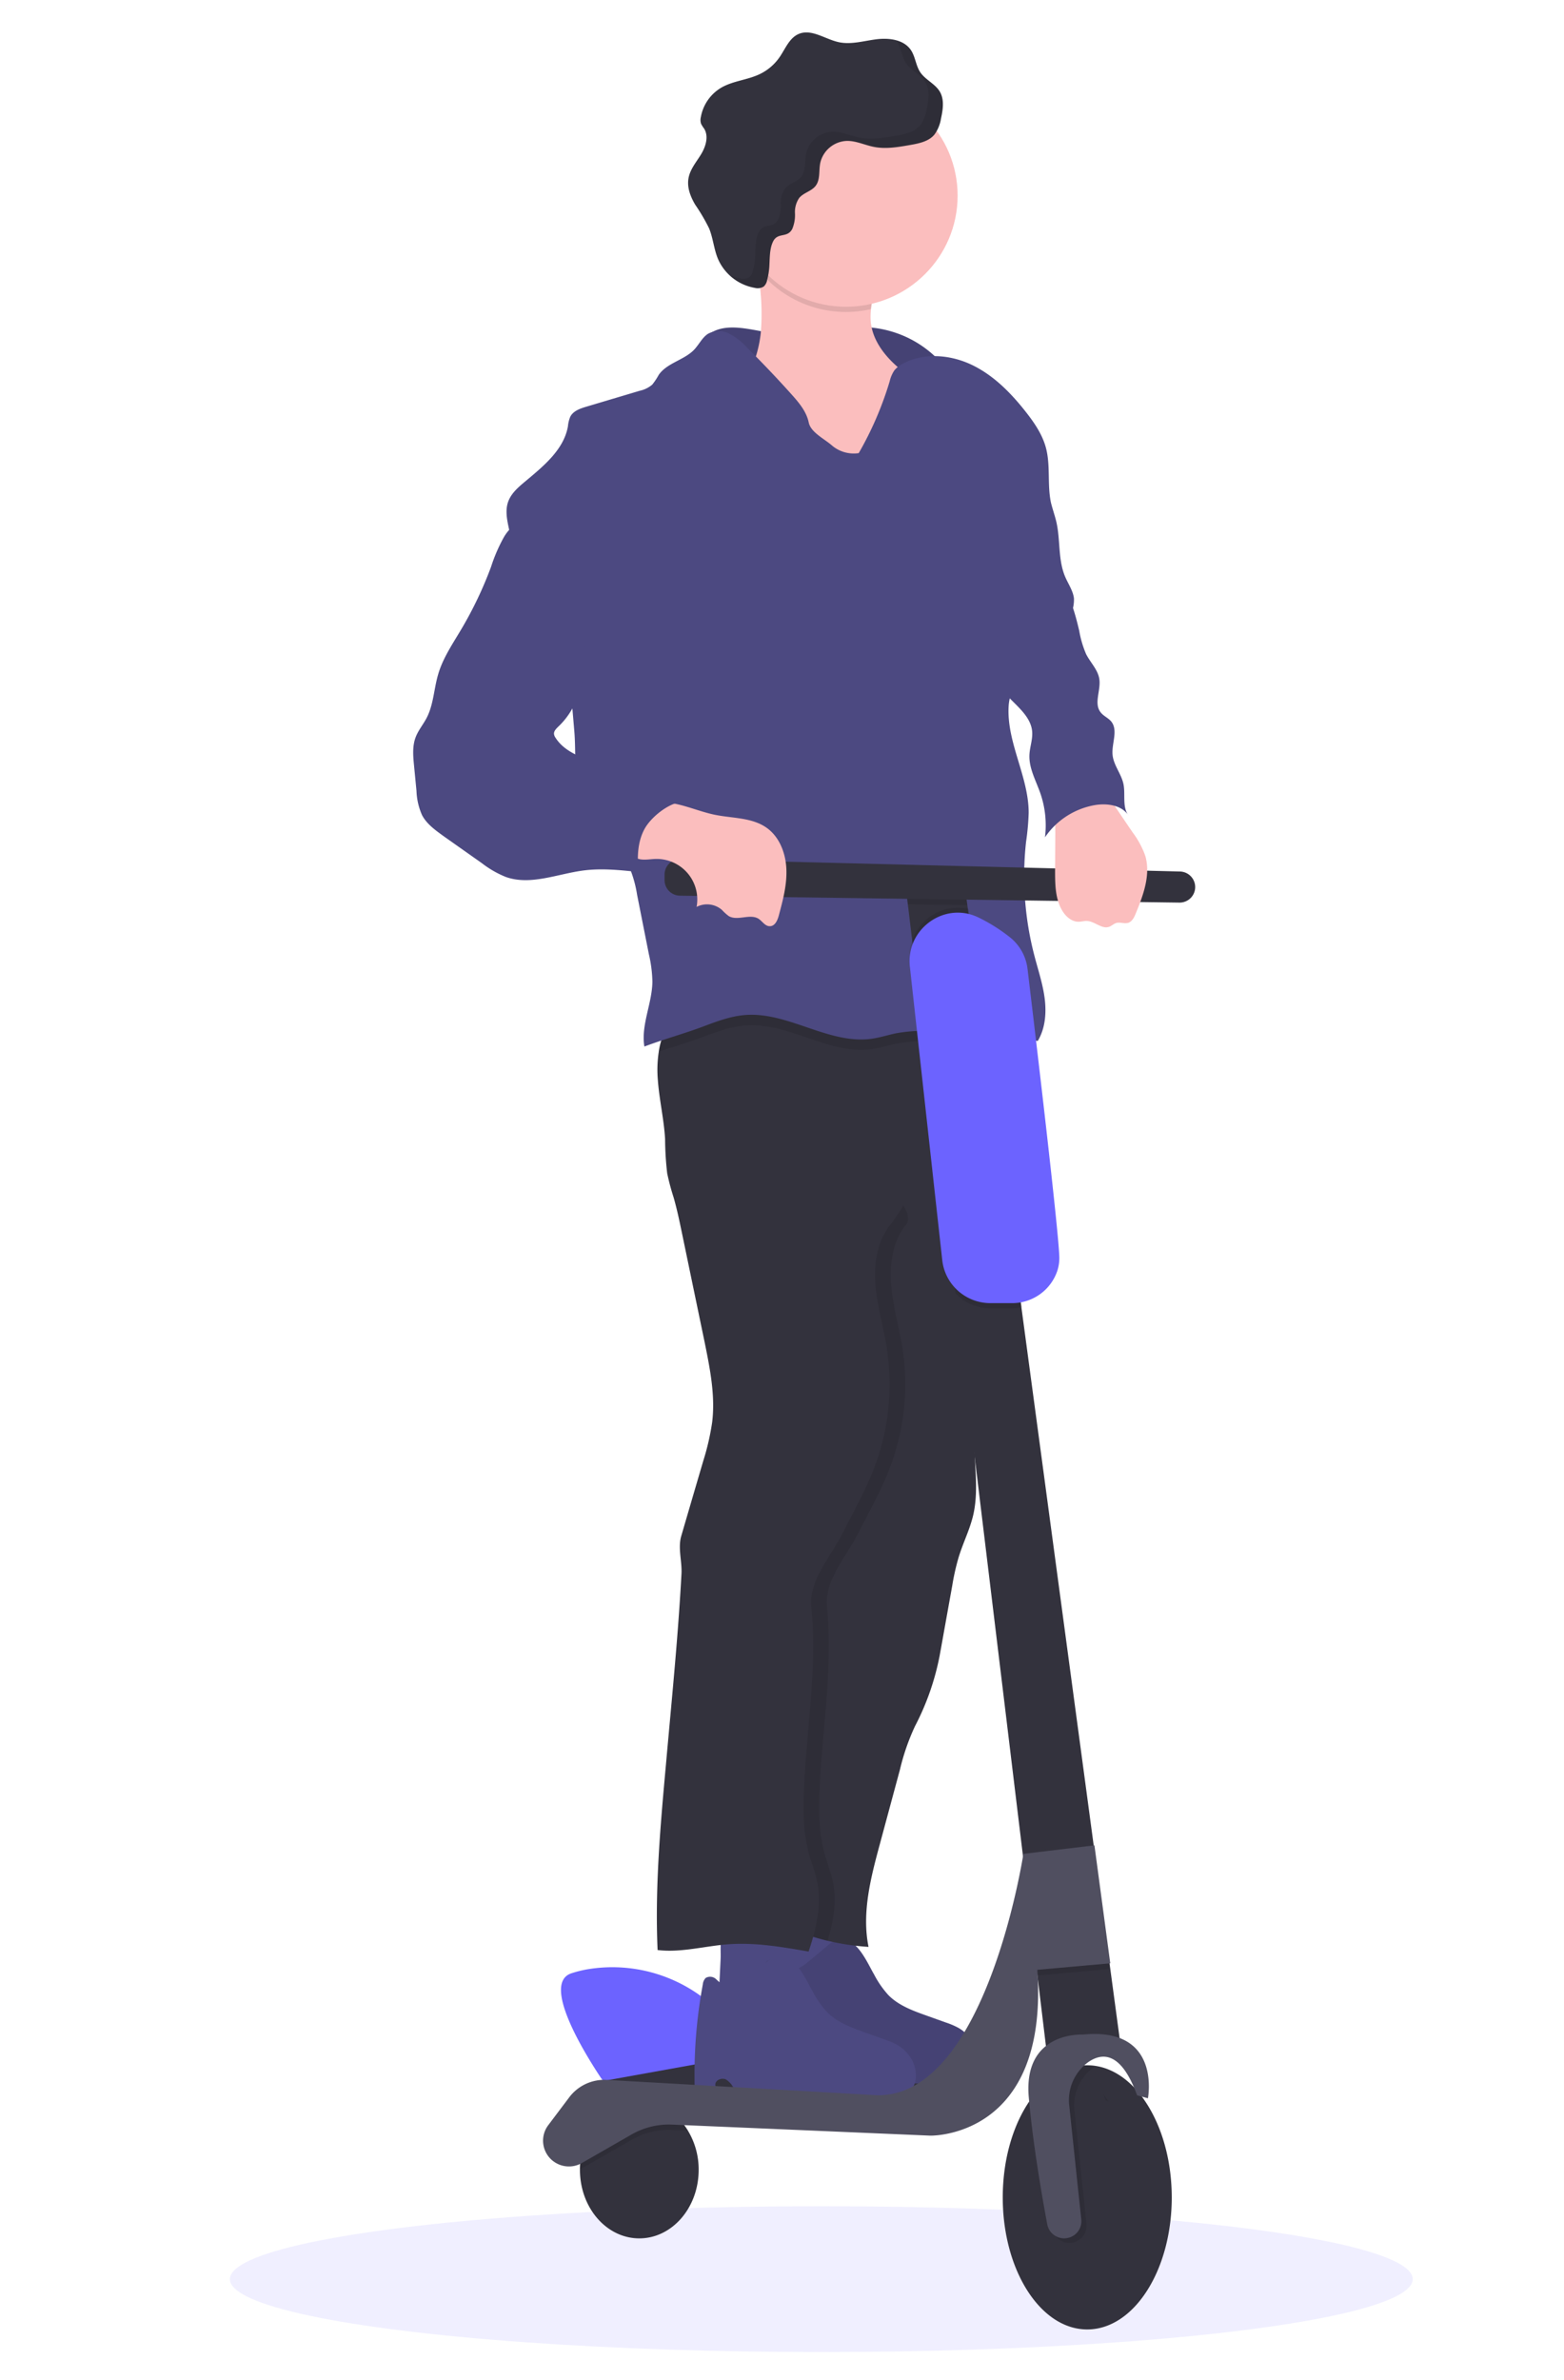 <?xml version="1.0" encoding="UTF-8" standalone="no"?>
<svg
   xmlns:dc="http://purl.org/dc/elements/1.1/"
   xmlns:cc="http://creativecommons.org/ns#"
   xmlns:rdf="http://www.w3.org/1999/02/22-rdf-syntax-ns#"
   xmlns:svg="http://www.w3.org/2000/svg"
   xmlns="http://www.w3.org/2000/svg"
   xmlns:sodipodi="http://sodipodi.sourceforge.net/DTD/sodipodi-0.dtd"
   xmlns:inkscape="http://www.inkscape.org/namespaces/inkscape"
   inkscape:version="1.0 (4035a4fb49, 2020-05-01)"
   sodipodi:docname="undraw_scooter_aia8.svg"
   version="1.1"
   viewBox="0 0 521.575 793.701"
   height="210mm"
   width="138mm"
   data-name="Layer 1"
   id="fb9fe00d-fe37-492c-8223-5a450097a96f">
  <defs
     id="defs383" />
  <sodipodi:namedview
     width="138mm"
     units="mm"
     inkscape:current-layer="fb9fe00d-fe37-492c-8223-5a450097a96f"
     inkscape:window-maximized="1"
     inkscape:window-y="-8"
     inkscape:window-x="-8"
     inkscape:cy="469.25507"
     inkscape:cx="641.88136"
     inkscape:zoom="0.63832177"
     inkscape:snap-global="true"
     showgrid="false"
     id="namedview381"
     inkscape:window-height="1017"
     inkscape:window-width="1920"
     inkscape:pageshadow="2"
     inkscape:pageopacity="0"
     guidetolerance="10"
     gridtolerance="10"
     objecttolerance="10"
     borderopacity="1"
     bordercolor="#666666"
     pagecolor="#ffffff" />
  <title
     id="title2">scooter</title>
  <ellipse
     style="stroke-width:1.254"
     id="ellipse8"
     opacity="0.1"
     fill="#6c63ff"
     ry="24.315"
     rx="197.231"
     cy="759.998"
     cx="273.9" />
  <path
     style="stroke-width:1.254"
     id="path276"
     fill="#6c63ff"
     d="m 205.782,696.07 a 7.299,7.267 0 0 1 -5.44,-3.277 c -5.44,-8.193 -19.875,-31.57 -9.737,-34.797 a 40.114,39.938 0 0 1 4.912,-1.251 49.977,49.757 0 0 1 48.444,18.85 45.617,45.416 0 0 1 3.97,6.029 6.282,6.254 0 0 1 -3.769,8.943 c -8.945,2.627 -25.516,6.642 -38.381,5.503 z" />
  <polygon
     transform="matrix(1.256,0,0,1.251,-466.025,-135.372)"
     id="polygon278"
     fill="#33323d"
     points="636.71,655.74 627.29,670.26 535.74,670.26 526.77,663.7 570.79,655.74 " />
  <path
     style="stroke-width:1.254"
     id="path280"
     fill="#4c4981"
     d="m 237.794,110.584 c 6.206,-3.139 14.297,0 21.684,0.738 9.573,0.926 19.058,-2.502 28.694,-2.239 a 35.994,35.835 0 0 1 23.544,9.681 28.77,28.643 0 0 1 8.669,19.65 22.966,22.865 0 0 1 -3.028,12.633 c -4.598,7.617 -15.076,12.783 -25.943,13.646 a 48.557,48.343 0 0 1 -30.303,-7.918 c -7.136,-4.828 -12.111,-11.257 -18.154,-16.836 -4.297,-4.015 -15.604,-9.081 -15.692,-14.297 -0.063,-3.615 6.608,-13.108 10.528,-15.06 z" />
  <path
     style="stroke-width:1.254"
     id="path282"
     opacity="0.1"
     d="m 237.794,110.584 c 6.206,-3.139 14.297,0 21.684,0.738 9.573,0.926 19.058,-2.502 28.694,-2.239 a 35.994,35.835 0 0 1 23.544,9.681 28.77,28.643 0 0 1 8.669,19.65 22.966,22.865 0 0 1 -3.028,12.633 c -4.598,7.617 -15.076,12.783 -25.943,13.646 a 48.557,48.343 0 0 1 -30.303,-7.918 c -7.136,-4.828 -12.111,-11.257 -18.154,-16.836 -4.297,-4.015 -15.604,-9.081 -15.692,-14.297 -0.063,-3.615 6.608,-13.108 10.528,-15.06 z" />
  <path
     style="stroke-width:1.254"
     id="path284"
     fill="#4c4981"
     d="m 260.81,647.502 -0.854,17.511 a 236.428,235.387 0 0 1 24.963,-0.475 c 0.678,-2.627 0,-5.391 -0.553,-8.068 a 61.196,60.926 0 0 1 -1.018,-15.66 c 0.101,-1.438 -15.453,-2.914 -17.023,-2.989 -1.91,-0.075 -3.895,-0.338 -4.812,1.651 -1.018,2.176 -0.59,5.654 -0.704,8.03 z" />
  <path
     style="stroke-width:1.254"
     id="path286"
     fill="#4c4981"
     d="m 240.319,653.143 -0.842,17.511 a 236.189,235.15 0 0 1 24.951,-0.475 c 0.678,-2.627 0,-5.391 -0.553,-8.068 a 61.761,61.489 0 0 1 -1.005,-15.66 c 0.088,-1.451 -15.453,-2.914 -17.023,-2.989 -1.922,-0.075 -3.895,-0.338 -4.812,1.651 -1.03,2.176 -0.603,5.654 -0.716,8.03 z" />
  <path
     style="stroke-width:1.254"
     id="path288"
     fill="#4c4981"
     d="m 279.089,646.901 a 9.322,9.281 0 0 0 -3.191,1.976 l -6.282,5.228 c -2.111,1.764 -4.887,3.627 -7.412,2.502 a 17.124,17.048 0 0 1 -2.94,-2.301 2.89,2.877 0 0 0 -3.442,-0.388 3.543,3.527 0 0 0 -0.967,2.164 167.694,166.956 0 0 0 -2.726,33.671 20.013,19.925 0 0 0 6.118,1.351 1.055,1.051 0 0 0 0.678,-0.125 c 0.364,-0.3 0.163,-0.876 0.113,-1.338 -0.176,-1.614 2.086,-2.564 3.555,-1.864 a 7.023,6.992 0 0 1 2.89,3.752 3.769,3.752 0 0 0 1.08,1.614 3.631,3.615 0 0 0 1.495,0.538 53.808,53.572 0 0 0 8.644,0.788 q 20.101,0.688 40.202,0 a 13.342,13.283 0 0 0 4.121,-0.575 7.839,7.805 0 0 0 4.799,-6.054 10.83,10.782 0 0 0 -1.91,-7.667 13.217,13.158 0 0 0 -4.41,-4.028 25.805,25.691 0 0 0 -4.158,-1.751 l -6.282,-2.251 c -4.586,-1.626 -9.335,-3.365 -12.752,-6.804 a 32.489,32.346 0 0 1 -4.799,-6.904 c -2.374,-4.015 -6.081,-13.384 -12.425,-11.532 z" />
  <path
     style="stroke-width:1.254"
     id="path290"
     opacity="0.1"
     d="m 279.089,646.901 a 9.322,9.281 0 0 0 -3.191,1.976 l -6.282,5.228 c -2.111,1.764 -4.887,3.627 -7.412,2.502 a 17.124,17.048 0 0 1 -2.94,-2.301 2.89,2.877 0 0 0 -3.442,-0.388 3.543,3.527 0 0 0 -0.967,2.164 167.694,166.956 0 0 0 -2.726,33.671 20.013,19.925 0 0 0 6.118,1.351 1.055,1.051 0 0 0 0.678,-0.125 c 0.364,-0.3 0.163,-0.876 0.113,-1.338 -0.176,-1.614 2.086,-2.564 3.555,-1.864 a 7.023,6.992 0 0 1 2.89,3.752 3.769,3.752 0 0 0 1.08,1.614 3.631,3.615 0 0 0 1.495,0.538 53.808,53.572 0 0 0 8.644,0.788 q 20.101,0.688 40.202,0 a 13.342,13.283 0 0 0 4.121,-0.575 7.839,7.805 0 0 0 4.799,-6.054 10.83,10.782 0 0 0 -1.91,-7.667 13.217,13.158 0 0 0 -4.41,-4.028 25.805,25.691 0 0 0 -4.158,-1.751 l -6.282,-2.251 c -4.586,-1.626 -9.335,-3.365 -12.752,-6.804 a 32.489,32.346 0 0 1 -4.799,-6.904 c -2.374,-4.015 -6.081,-13.384 -12.425,-11.532 z" />
  <path
     style="stroke-width:1.254"
     id="path292"
     fill="#33323d"
     d="m 339.104,364.046 q 0,5.353 -0.226,10.719 a 542.255,539.869 0 0 1 -5.905,65.379 c -0.754,4.866 -1.57,9.719 -2.764,14.484 -1.721,6.817 -4.259,13.459 -5.025,20.463 -1.043,10.006 1.646,20.325 -0.628,30.132 -1.168,5.003 -3.606,9.669 -5.025,14.622 a 78.734,78.387 0 0 0 -1.985,8.993 q -1.897,10.507 -3.769,20.976 c -0.138,0.713 -0.264,1.426 -0.389,2.139 a 86.511,86.13 0 0 1 -8.241,23.64 75.053,74.723 0 0 0 -5.025,14.484 q -3.354,12.42 -6.709,24.866 c -3.028,11.195 -6.068,22.89 -3.769,34.259 a 79.852,79.501 0 0 1 -13.619,-2.026 76.837,76.499 0 0 1 -16.496,-6.029 c -1.181,-19.3 -0.314,-38.65 0.54,-57.974 0.553,-12.245 1.106,-24.516 3.179,-36.598 2.249,-13.171 5.327,-25.741 8.015,-38.837 4.033,-19.6 8.091,-39.363 7.701,-59.363 -0.477,-25.904 0.201,-52.283 11.546,-75.586 a 17.35,17.274 0 0 1 5.251,-7.08 18.066,17.986 0 0 1 7.538,-2.502 142.467,141.84 0 0 1 27.35,-1.951 19.121,19.037 0 0 1 8.455,2.789 z" />
  <path
     style="stroke-width:1.254"
     id="path294"
     opacity="0.1"
     d="m 339.104,364.046 c 0,3.565 -27.187,0.838 -27.313,4.403 -33.393,-3.852 -17.752,3.877 -19.222,4.916 -3.166,2.214 12.036,-2.239 8.87,0 -2.751,1.939 -7.023,9.469 -9.862,11.257 -6.621,4.315 15.453,17.599 10.541,23.765 -4.46,5.579 -5.503,13.183 -4.912,20.263 0.59,7.08 2.663,13.971 3.769,21.013 a 78.96,78.613 0 0 1 -4.158,39.625 c -2.864,7.567 -6.885,14.622 -10.541,21.839 -3.995,7.943 -11.382,15.835 -10.503,24.691 2.023,19.938 -1.47,40.026 -2.412,60.038 -0.364,7.655 -0.352,15.46 1.784,22.827 0.804,2.814 1.922,5.541 2.513,8.405 1.495,6.642 0.314,13.521 -1.658,20.113 a 76.837,76.499 0 0 1 -16.496,-6.029 c -1.181,-19.3 -0.314,-38.65 0.54,-57.974 0.553,-12.245 1.106,-24.516 3.179,-36.598 2.249,-13.171 5.327,-25.741 8.015,-38.837 4.033,-19.6 8.091,-39.363 7.701,-59.363 -0.477,-25.904 0.201,-52.283 11.546,-75.586 a 17.35,17.274 0 0 1 5.251,-7.08 18.066,17.986 0 0 1 7.538,-2.502 142.467,141.84 0 0 1 27.35,-1.951 19.121,19.037 0 0 1 8.48,2.764 z" />
  <path
     style="stroke-width:1.254"
     id="path296"
     fill="#33323d"
     d="m 341.101,346.247 c 0,6.354 3.568,20.413 -1.319,24.491 -3.254,2.739 -7.274,4.403 -10.767,6.842 -3.166,2.214 -5.867,5.003 -9.02,7.292 -2.751,1.939 -5.817,3.39 -8.644,5.228 -6.633,4.315 -9.536,12.158 -14.46,18.312 -4.447,5.579 -5.49,13.183 -4.9,20.263 0.59,7.08 2.663,13.971 3.769,21.013 a 79.149,78.8 0 0 1 -4.158,39.625 c -2.877,7.567 -6.885,14.622 -10.541,21.839 -3.995,7.943 -11.395,15.835 -10.503,24.691 2.023,19.938 -1.482,40.026 -2.412,60.038 -0.364,7.655 -0.352,15.46 1.784,22.827 0.804,2.814 1.91,5.541 2.513,8.405 1.746,7.843 -0.214,16.035 -2.789,23.653 -8.87,-1.551 -17.84,-3.089 -26.81,-2.427 -7.877,0.588 -15.704,2.852 -23.544,1.914 -0.942,-21.063 0.993,-42.152 2.902,-63.153 0.377,-4.29 0.779,-8.58 1.168,-12.883 1.508,-16.448 3.003,-32.908 3.895,-49.419 0.226,-4.165 -1.256,-8.58 -0.075,-12.596 q 3.681,-12.621 7.362,-25.129 a 83.219,82.853 0 0 0 2.94,-12.771 c 1.106,-8.943 -0.729,-17.961 -2.513,-26.78 q -3.769,-18.112 -7.538,-36.273 c -0.829,-4.015 -1.671,-8.043 -2.814,-12.008 a 77.641,77.299 0 0 1 -2.123,-7.98 103.019,102.565 0 0 1 -0.704,-11.432 c -0.377,-6.592 -1.922,-13.046 -2.412,-19.625 a 40.278,40.101 0 0 1 0.302,-9.481 24.071,23.965 0 0 1 3.555,-9.556 293.754,292.461 0 0 1 57.238,-16.26 80.405,80.051 0 0 1 13.82,-1.601 92.466,92.059 0 0 1 15.754,1.739 c 7.262,1.251 14.661,2.502 21.358,5.754 a 31.571,31.433 0 0 1 8.669,6.004 c 3.367,3.365 1.256,-4.403 2.337,0.225 0.302,1.601 -1.344,7.617 -1.319,9.218 z" />
  <path
     style="stroke-width:1.254"
     id="path298"
     fill="#4c4981"
     d="m 258.611,652.53 a 9.435,9.393 0 0 0 -3.191,1.989 l -6.282,5.228 c -2.123,1.764 -4.9,3.627 -7.412,2.502 a 16.659,16.586 0 0 1 -2.94,-2.301 2.877,2.864 0 0 0 -3.442,-0.388 3.543,3.527 0 0 0 -0.967,2.164 165.835,165.105 0 0 0 -2.726,33.671 20.013,19.925 0 0 0 6.106,1.351 1.043,1.038 0 0 0 0.678,-0.125 c 0.377,-0.3 0.176,-0.876 0.126,-1.338 -0.176,-1.614 2.086,-2.577 3.543,-1.864 a 7.023,6.992 0 0 1 2.89,3.752 3.92,3.902 0 0 0 1.08,1.614 3.631,3.615 0 0 0 1.495,0.538 53.834,53.597 0 0 0 8.656,0.788 c 13.392,0.463 26.823,0.475 40.202,0 a 13.48,13.421 0 0 0 4.133,-0.575 7.839,7.805 0 0 0 4.787,-6.066 10.754,10.707 0 0 0 -1.91,-7.655 13.292,13.233 0 0 0 -4.397,-4.028 26.383,26.267 0 0 0 -4.171,-1.751 l -6.282,-2.251 c -4.573,-1.639 -9.322,-3.365 -12.752,-6.817 a 32.551,32.408 0 0 1 -4.812,-6.904 c -2.374,-4.003 -6.081,-13.371 -12.412,-11.532 z" />
  <path
     style="stroke-width:1.254"
     id="path300"
     fill="#fbbebe"
     d="m 320.334,143.305 a 12.563,12.508 0 0 1 -2.626,5.353 c -2.714,3.752 -5.716,7.717 -10.113,9.206 a 20.378,20.288 0 0 1 -7.538,0.675 99.099,98.663 0 0 1 -59.449,-23.565 c 7.877,-5.178 12.073,-14.609 13.103,-23.94 a 78.922,78.575 0 0 0 -1.256,-21.689 c -0.364,-2.114 -0.741,-4.215 -1.118,-6.254 -0.704,-3.827 -2.513,-6.792 1.872,-7.855 3.405,-0.838 8.028,-0.25 11.508,0 7.651,0.425 15.465,2.076 21.684,6.742 a 14.636,14.572 0 0 1 4.184,4.54 c 2.676,5.003 0.503,10.894 -0.126,16.636 a 22.941,22.84 0 0 0 -0.088,3.915 c 0.49,6.367 4.787,11.858 9.724,15.923 4.937,4.065 10.641,7.192 15.453,11.382 2.689,2.251 5.264,5.416 4.787,8.931 z" />
  <path
     style="stroke-width:1.254"
     id="path302"
     opacity="0.1"
     d="m 290.446,103.08 a 36.433,36.273 0 0 1 -8.329,0.951 37.15,36.986 0 0 1 -29.674,-14.709 c -0.364,-2.114 -0.741,-4.215 -1.118,-6.254 -0.704,-3.827 -2.513,-6.792 1.872,-7.855 3.405,-0.838 8.028,-0.25 11.508,0 7.651,0.425 15.465,2.076 21.684,6.742 a 14.636,14.572 0 0 1 4.184,4.54 c 2.676,4.941 0.503,10.832 -0.126,16.586 z" />
  <ellipse
     ry="37.061"
     rx="37.225"
     style="stroke-width:1.254"
     id="circle304"
     fill="#fbbebe"
     cy="65.231"
     cx="282.129" />
  <path
     style="stroke-width:1.254"
     id="path306"
     opacity="0.1"
     d="m 343.375,340.206 c -0.226,0.5 -1.998,9.018 -2.274,9.506 -12.387,-2.502 -20.101,-2.689 -32.664,-2.502 a 51.333,51.108 0 0 0 -9.51,0.788 c -2.638,0.525 -5.214,1.388 -7.877,1.801 -14.347,2.201 -27.928,-8.968 -42.414,-7.868 -4.837,0.363 -9.46,2.089 -13.995,3.752 -5.025,1.901 -10.051,3.352 -14.95,5.003 a 24.071,23.965 0 0 1 3.555,-9.556 293.754,292.461 0 0 1 57.238,-16.26 80.405,80.051 0 0 1 13.82,-1.601 92.466,92.059 0 0 1 15.754,1.739 c 7.262,1.251 14.661,2.502 21.358,5.754 a 31.571,31.433 0 0 1 8.669,6.004 c 3.292,3.44 2.274,-1.188 3.292,3.44 z" />
  <path
     style="stroke-width:1.254"
     id="path308"
     fill="#4c4981"
     d="m 269.704,140.904 c -0.779,-3.752 -3.354,-6.742 -5.892,-9.569 q -7.186,-8.005 -14.85,-15.597 a 21.27,21.176 0 0 0 -5.779,-4.49 7.538,7.505 0 0 0 -7.073,0.062 c -1.935,1.251 -2.915,3.452 -4.46,5.128 -3.342,3.64 -9.159,4.503 -11.973,8.568 a 22.777,22.677 0 0 1 -2.148,3.24 9.548,9.506 0 0 1 -4.209,2.064 l -17.739,5.291 c -2.086,0.613 -4.397,1.413 -5.39,3.34 a 10.855,10.807 0 0 0 -0.791,3.215 c -1.407,7.993 -8.48,13.546 -14.699,18.762 -2.161,1.814 -4.347,3.815 -5.264,6.467 -0.917,2.652 -0.44,5.466 0.126,8.168 1.42,6.867 3.493,13.759 7.538,19.525 2.663,3.902 6.156,7.255 8.355,11.432 a 39.336,39.162 0 0 1 3.467,12.633 c 1.256,8.218 1.91,16.498 2.613,24.778 0.616,7.28 -0.264,15.46 1.859,22.514 2.588,8.568 11.822,13.446 15.918,21.414 a 40.202,40.026 0 0 1 3.153,10.532 l 3.932,19.838 a 43.971,43.778 0 0 1 1.168,9.168 c -0.101,7.292 -3.857,14.397 -2.676,21.589 6.646,-2.502 13.053,-4.215 19.687,-6.704 4.548,-1.714 9.171,-3.452 14.021,-3.815 14.473,-1.076 28.054,10.081 42.401,7.88 2.663,-0.4 5.239,-1.251 7.877,-1.789 a 52.364,52.133 0 0 1 9.51,-0.813 180.145,179.352 0 0 1 37.69,3.39 c 2.513,-4.19 2.927,-9.331 2.312,-14.172 -0.616,-4.841 -2.186,-9.494 -3.417,-14.222 a 105.72,105.255 0 0 1 -2.789,-38.037 83.985,83.616 0 0 0 0.867,-9.669 c 0,-12.083 -7.362,-23.402 -6.684,-35.473 0.666,-11.87 14.284,-18.512 19.913,-29.018 a 12.664,12.608 0 0 0 1.872,-6.979 c -0.276,-2.502 -1.859,-4.753 -2.877,-7.105 -2.513,-5.766 -1.583,-12.408 -3.015,-18.512 -0.515,-2.139 -1.256,-4.203 -1.784,-6.354 -1.256,-5.929 -0.113,-12.233 -1.633,-18.112 -1.181,-4.553 -3.92,-8.543 -6.834,-12.233 -4.925,-6.254 -10.679,-12.095 -17.865,-15.547 -7.186,-3.452 -16.031,-4.19 -23.054,-0.413 a 8.794,8.756 0 0 0 -2.839,2.239 11.194,11.145 0 0 0 -1.558,3.652 113.848,113.347 0 0 1 -10.314,23.928 11.156,11.107 0 0 1 -9.121,-2.714 c -2.538,-2.151 -6.885,-4.278 -7.551,-7.48 z" />
  <path
     style="stroke-width:1.254"
     id="path310"
     fill="#33323d"
     d="m 264.202,76.35 a 12.061,12.008 0 0 0 0.905,-5.253 8.317,8.28 0 0 1 1.407,-5.078 c 1.457,-1.764 4.07,-2.239 5.465,-4.028 1.596,-2.039 1.055,-4.928 1.533,-7.505 a 9.46,9.419 0 0 1 8.794,-7.505 c 3.116,-0.088 6.043,1.388 9.108,1.989 3.983,0.788 8.091,0.075 12.086,-0.625 2.978,-0.525 6.282,-1.188 8.141,-3.515 a 12.299,12.245 0 0 0 2.161,-5.303 c 0.666,-2.989 1.168,-6.317 -0.377,-8.956 -1.545,-2.639 -4.812,-3.928 -6.533,-6.492 -1.495,-2.239 -1.621,-5.191 -3.141,-7.417 -2.362,-3.477 -7.287,-4.09 -11.47,-3.565 -4.184,0.525 -8.43,1.851 -12.563,0.963 -4.548,-0.976 -9.046,-4.54 -13.33,-2.752 -3.153,1.326 -4.473,4.941 -6.407,7.755 a 16.935,16.861 0 0 1 -6.621,5.654 c -4.096,1.964 -8.895,2.239 -12.827,4.515 a 14.372,14.309 0 0 0 -6.809,9.806 4.133,4.115 0 0 0 0.075,2.239 10.428,10.382 0 0 0 0.993,1.576 c 1.633,2.577 0.578,6.016 -1.005,8.618 -1.583,2.602 -3.694,5.003 -4.196,8.068 -0.503,3.064 0.691,6.054 2.236,8.693 a 62.816,62.54 0 0 1 4.636,7.893 c 1.344,3.265 1.596,6.879 2.94,10.131 a 16.483,16.41 0 0 0 12.299,9.731 3.769,3.752 0 0 0 3.003,-0.45 3.844,3.827 0 0 0 1.118,-2.126 24.247,24.14 0 0 0 0.716,-4.215 c 0.214,-2.802 0,-6.041 1.256,-8.63 1.558,-3.24 4.724,-1.051 6.407,-4.215 z" />
  <path
     style="stroke-width:1.254"
     id="path312"
     opacity="0.1"
     d="m 313.362,30.671 c -1.558,-2.652 -4.812,-3.928 -6.533,-6.492 -1.495,-2.239 -1.621,-5.191 -3.141,-7.417 a 8.141,8.105 0 0 0 -4.699,-3.165 v 0 c 1.52,2.226 1.633,5.178 3.141,7.417 1.709,2.564 4.962,3.827 6.52,6.492 1.558,2.664 1.043,5.966 0.377,8.956 a 12.35,12.295 0 0 1 -2.148,5.303 c -1.935,2.314 -5.176,2.989 -8.154,3.515 -3.995,0.7 -8.103,1.401 -12.086,0.625 -3.053,-0.613 -5.98,-2.076 -9.108,-1.989 a 9.435,9.393 0 0 0 -8.719,7.442 c -0.477,2.502 0,5.428 -1.533,7.505 -1.407,1.789 -4.02,2.264 -5.465,4.015 a 8.392,8.355 0 0 0 -1.42,5.091 11.973,11.92 0 0 1 -0.892,5.241 c -1.696,3.177 -4.862,0.976 -6.458,4.215 -1.256,2.589 -1.043,5.829 -1.256,8.63 a 24.385,24.278 0 0 1 -0.716,4.228 3.907,3.89 0 0 1 -1.106,2.126 3.769,3.752 0 0 1 -3.003,0.45 15.893,15.823 0 0 1 -3.769,-1.151 16.332,16.26 0 0 0 8.48,4.29 3.769,3.752 0 0 0 3.003,-0.45 3.844,3.827 0 0 0 1.118,-2.126 24.247,24.14 0 0 0 0.716,-4.215 c 0.214,-2.802 0,-6.041 1.256,-8.63 1.608,-3.24 4.774,-1.051 6.458,-4.215 a 12.061,12.008 0 0 0 0.905,-5.253 8.317,8.28 0 0 1 1.407,-5.078 c 1.457,-1.764 4.071,-2.239 5.465,-4.028 1.596,-2.039 1.055,-4.928 1.533,-7.505 a 9.435,9.393 0 0 1 8.794,-7.43 c 3.116,-0.1 6.043,1.376 9.108,1.976 3.983,0.788 8.091,0.075 12.086,-0.625 2.977,-0.525 6.282,-1.188 8.141,-3.515 a 12.299,12.245 0 0 0 2.161,-5.303 c 0.578,-2.964 1.08,-6.292 -0.465,-8.931 z" />
  <path
     style="stroke-width:1.254"
     id="path314"
     fill="#33323d"
     d="m 232.994,723.55 c 0,12.621 -8.87,22.852 -19.8,22.852 -10.93,0 -19.787,-10.232 -19.787,-22.852 v -0.175 c 0.088,-12.508 8.92,-22.677 19.787,-22.677 6.721,0 12.651,3.852 16.219,9.781 a 25.214,25.103 0 0 1 3.581,13.071 z" />
  <path
     style="stroke-width:1.254"
     id="path316"
     fill="#33323d"
     d="m 390.764,732.756 c 0,24.303 -12.626,44.016 -28.192,44.016 -15.566,0 -28.167,-19.713 -28.167,-44.016 0,-13.759 4.02,-26.004 10.327,-34.059 4.875,-6.254 11.056,-10.006 17.84,-10.006 a 18.845,18.762 0 0 1 2.789,0.2 c 5.591,0.863 10.729,4.278 14.862,9.506 a 27.086,26.967 0 0 1 1.633,2.239 c 5.478,8.08 8.907,19.487 8.907,32.12 z" />
  <polygon
     transform="matrix(1.256,0,0,1.251,-466.025,-135.372)"
     id="polygon318"
     fill="#33323d"
     points="627.03,343.06 627.88,349.47 628.02,350.49 628.41,353.36 641.88,454.02 642.24,456.72 661.45,600.23 665.66,631.68 668.62,653.78 649.01,655.74 646.49,634.78 646.32,633.41 642.76,603.87 642.6,602.5 624.59,453.07 624.2,449.89 613.46,360.7 613.2,358.57 612.08,349.25 611.33,343.06 " />
  <path
     style="stroke-width:1.254"
     id="path320"
     opacity="0.1"
     d="m 362.547,688.753 a 18.845,18.762 0 0 1 2.789,0.2 l -0.704,0.475 a 15.817,15.748 0 0 0 -6.282,14.572 l 3.995,37.824 a 4.812,4.791 0 0 1 0,0.588 5.729,5.704 0 0 1 -11.307,1.076 c -1.646,-8.668 -4.761,-26.379 -6.169,-42.377 -0.075,-0.851 -0.126,-1.651 -0.126,-2.414 4.837,-6.204 11.018,-9.944 17.802,-9.944 z" />
  <path
     style="stroke-width:1.254"
     id="path322"
     opacity="0.1"
     d="m 369.658,700.698 -0.867,-0.25 c -0.264,-0.688 -0.503,-1.363 -0.766,-1.989 a 27.086,26.967 0 0 1 1.633,2.239 z" />
  <path
     style="stroke-width:1.254"
     id="path324"
     fill="#504f60"
     d="m 361.152,678.446 c 0,0 -20.038,-1.251 -18.066,20.938 1.42,15.998 4.535,33.696 6.169,42.364 a 5.729,5.704 0 0 0 6.495,4.578 v 0 a 5.729,5.704 0 0 0 4.837,-6.254 l -3.995,-37.824 a 15.805,15.735 0 0 1 6.282,-14.584 c 4.736,-3.315 11.056,-3.515 16.332,11.032 l 3.618,0.988 c 0,0 4.623,-23.865 -21.672,-21.239 z" />
  <path
     style="stroke-width:1.254"
     id="path326"
     opacity="0.1"
     d="m 340.373,432.515 a 16.043,15.973 0 0 1 -3.015,0.3 h -7.061 a 16.219,16.148 0 0 1 -16.068,-14.359 l -10.804,-97.9 a 16.207,16.135 0 0 1 19.548,-17.511 z" />
  <path
     style="stroke-width:1.254"
     id="path328"
     opacity="0.1"
     d="m 340.825,435.892 a 15.202,15.135 0 0 1 -3.467,0.388 h -7.061 a 16.031,15.96 0 0 1 -11.634,-5.003 l -0.49,-3.99 -13.493,-111.546 a 16.106,16.035 0 0 1 18.782,-9.193 l 16.91,125.918 z" />
  <path
     style="stroke-width:1.254"
     id="path330"
     fill="#6c63ff"
     d="m 303.424,322.282 c 2.601,23.553 8.091,73.347 10.804,97.925 a 16.156,16.085 0 0 0 16.068,14.334 h 7.048 a 15.867,15.798 0 0 0 15.264,-10.794 13.908,13.846 0 0 0 0.666,-4.178 c 0,-7.505 -8.091,-75.486 -10.603,-96.449 a 15.943,15.873 0 0 0 -5.955,-10.644 56.924,56.674 0 0 0 -10.691,-6.667 c -11.294,-5.228 -23.958,4.14 -22.601,16.473 z" />
  <path
     style="stroke-width:1.254"
     id="path332"
     opacity="0.1"
     d="m 229.414,710.479 -5.302,-0.225 a 24.637,24.528 0 0 0 -13.48,3.29 l -16.584,9.506 c -0.214,0.113 -0.44,0.238 -0.641,0.325 0.088,-12.508 8.92,-22.677 19.787,-22.677 6.709,0 12.651,3.852 16.219,9.781 z" />
  <polygon
     transform="matrix(1.256,0,0,1.251,-466.025,-135.372)"
     id="polygon334"
     opacity="0.1"
     points="646.32,633.41 642.76,603.87 661.45,601.62 665.66,633.06 646.49,634.78 " />
  <path
     style="stroke-width:1.254"
     id="path336"
     fill="#504f60"
     d="m 345.938,656.895 c 3.869,56.286 -35.717,55.248 -35.717,55.248 l -86.096,-3.677 a 24.875,24.766 0 0 0 -13.493,3.29 l -16.584,9.519 a 8.631,8.593 0 0 1 -9.674,-0.713 v 0 a 8.644,8.605 0 0 1 -1.545,-11.895 l 7.01,-9.306 a 14.649,14.584 0 0 1 12.563,-5.804 l 90.091,5.116 c 36.433,0.65 48.796,-80.489 48.796,-80.489 v 0 l 23.694,-2.839 5.277,39.338 -24.285,2.164 z" />
  <polygon
     transform="matrix(1.256,0,0,1.251,-466.025,-135.372)"
     id="polygon338"
     opacity="0.1"
     points="627.88,349.47 612.08,349.25 611.33,343.06 627.03,343.06 " />
  <path
     style="stroke-width:1.254"
     id="path340"
     fill="#33323d"
     d="m 226.989,286.459 166.564,4.153 a 5.214,5.191 0 0 1 5.025,5.191 v 0 a 5.201,5.178 0 0 1 -5.277,5.178 l -166.551,-2.314 a 5.201,5.178 0 0 1 -5.126,-5.178 v -1.851 a 5.201,5.178 0 0 1 5.365,-5.178 z" />
  <path
     style="stroke-width:1.254"
     id="path342"
     fill="#fbbebe"
     d="m 238.485,271.712 c 5.804,1.176 12.224,0.863 17.086,4.253 4.334,3.014 6.432,8.455 6.671,13.759 0.239,5.303 -1.156,10.444 -2.513,15.535 -0.427,1.601 -1.256,3.54 -2.94,3.59 -1.683,0.05 -2.513,-1.651 -3.857,-2.502 -2.89,-1.751 -6.973,0.838 -9.887,-0.863 a 16.156,16.085 0 0 1 -2.287,-2.064 7.538,7.505 0 0 0 -8.455,-1.001 13.568,13.509 0 0 0 -13.719,-15.998 c -2.261,0.075 -4.686,0.663 -6.659,-0.425 -3.179,-1.726 -2.915,-6.479 -1.256,-9.656 2.412,-4.465 4.246,-8.843 9.724,-8.843 6.282,0.025 12.073,3.002 18.091,4.215 z" />
  <path
     style="stroke-width:1.254"
     id="path344"
     fill="#fbbebe"
     d="m 351.931,277.929 -0.075,12.158 c 0,4.578 0,9.381 2.274,13.371 1.181,2.076 3.216,3.953 5.628,3.902 0.905,0 1.784,-0.3 2.689,-0.263 2.626,0.1 5.025,2.852 7.475,1.939 0.829,-0.313 1.495,-1.013 2.349,-1.251 1.256,-0.375 2.701,0.325 3.97,-0.062 1.269,-0.388 2.023,-1.839 2.513,-3.114 2.513,-6.104 5.025,-12.833 3.204,-19.162 a 29.674,29.544 0 0 0 -4.284,-7.943 l -8.141,-11.995 a 4.121,4.103 0 0 0 -1.332,-1.413 3.606,3.59 0 0 0 -1.822,-0.325 c -4.045,0 -7.827,1.901 -11.445,3.752 -3.618,1.851 -2.978,6.917 -3.003,10.407 z" />
  <path
     style="stroke-width:1.254"
     id="path346"
     fill="#4c4981"
     d="m 359.909,210.336 a 34.423,34.272 0 0 0 2.287,7.767 c 1.432,2.839 3.97,5.228 4.422,8.38 0.54,3.752 -1.922,8.08 0.427,11.045 0.955,1.251 2.513,1.839 3.518,3.039 2.412,2.964 0.113,7.33 0.465,11.12 0.314,3.465 2.915,6.342 3.631,9.756 0.716,3.415 -0.49,7.642 1.696,10.519 -2.224,-3.49 -7.098,-4.178 -11.194,-3.502 a 25.365,25.254 0 0 0 -16.671,10.744 32.953,32.808 0 0 0 -1.558,-14.709 c -1.47,-4.228 -3.832,-8.33 -3.631,-12.796 0.126,-2.639 1.156,-5.228 0.905,-7.868 -0.389,-4.128 -3.769,-7.267 -6.684,-10.181 -3.543,-3.515 -6.998,-7.692 -7.35,-12.671 -0.327,-4.615 2.123,-8.981 4.925,-12.683 a 24.059,23.953 0 0 1 8.304,-7.505 c 2.199,-1.076 8.857,-5.579 10.314,-5.003 3.128,1.176 5.503,11.695 6.194,14.547 z" />
  <path
     style="stroke-width:1.254"
     id="path348"
     fill="#4c4981"
     d="m 175.932,172.687 a 14.322,14.259 0 0 0 -7.978,6.592 55.278,55.035 0 0 0 -4.184,9.706 128.849,128.282 0 0 1 -9.799,20.613 c -2.94,5.003 -6.282,9.806 -7.865,15.322 -1.42,4.828 -1.52,10.081 -3.857,14.534 -1.143,2.176 -2.776,4.103 -3.643,6.404 -1.131,2.977 -0.842,6.254 -0.528,9.456 l 0.817,8.455 a 21.822,21.726 0 0 0 1.859,8.055 c 1.57,2.989 4.435,5.003 7.199,7.017 l 12.777,9.018 a 33.28,33.134 0 0 0 8.003,4.59 c 8.317,2.914 17.287,-1.101 26.031,-2.201 6.03,-0.75 12.136,-0.113 18.179,0.538 -0.503,-4.916 -0.339,-10.119 2.048,-14.447 2.387,-4.328 9.661,-10.006 14.473,-8.831 -4.774,-4.015 -12.676,-1.776 -17.965,-5.116 -2.123,-1.338 -3.932,-3.114 -6.018,-4.528 -6.571,-4.428 -15.993,-5.178 -20.227,-11.87 a 2.663,2.652 0 0 1 -0.503,-1.251 c -0.075,-0.988 0.766,-1.776 1.495,-2.502 5.302,-5.003 7.953,-12.22 8.606,-19.437 0.653,-7.217 -0.503,-14.447 -1.822,-21.576 -1.068,-5.716 -2.261,-11.507 -4.875,-16.711 -2.613,-5.203 -6.746,-9.894 -12.224,-11.833 z" />
</svg>
